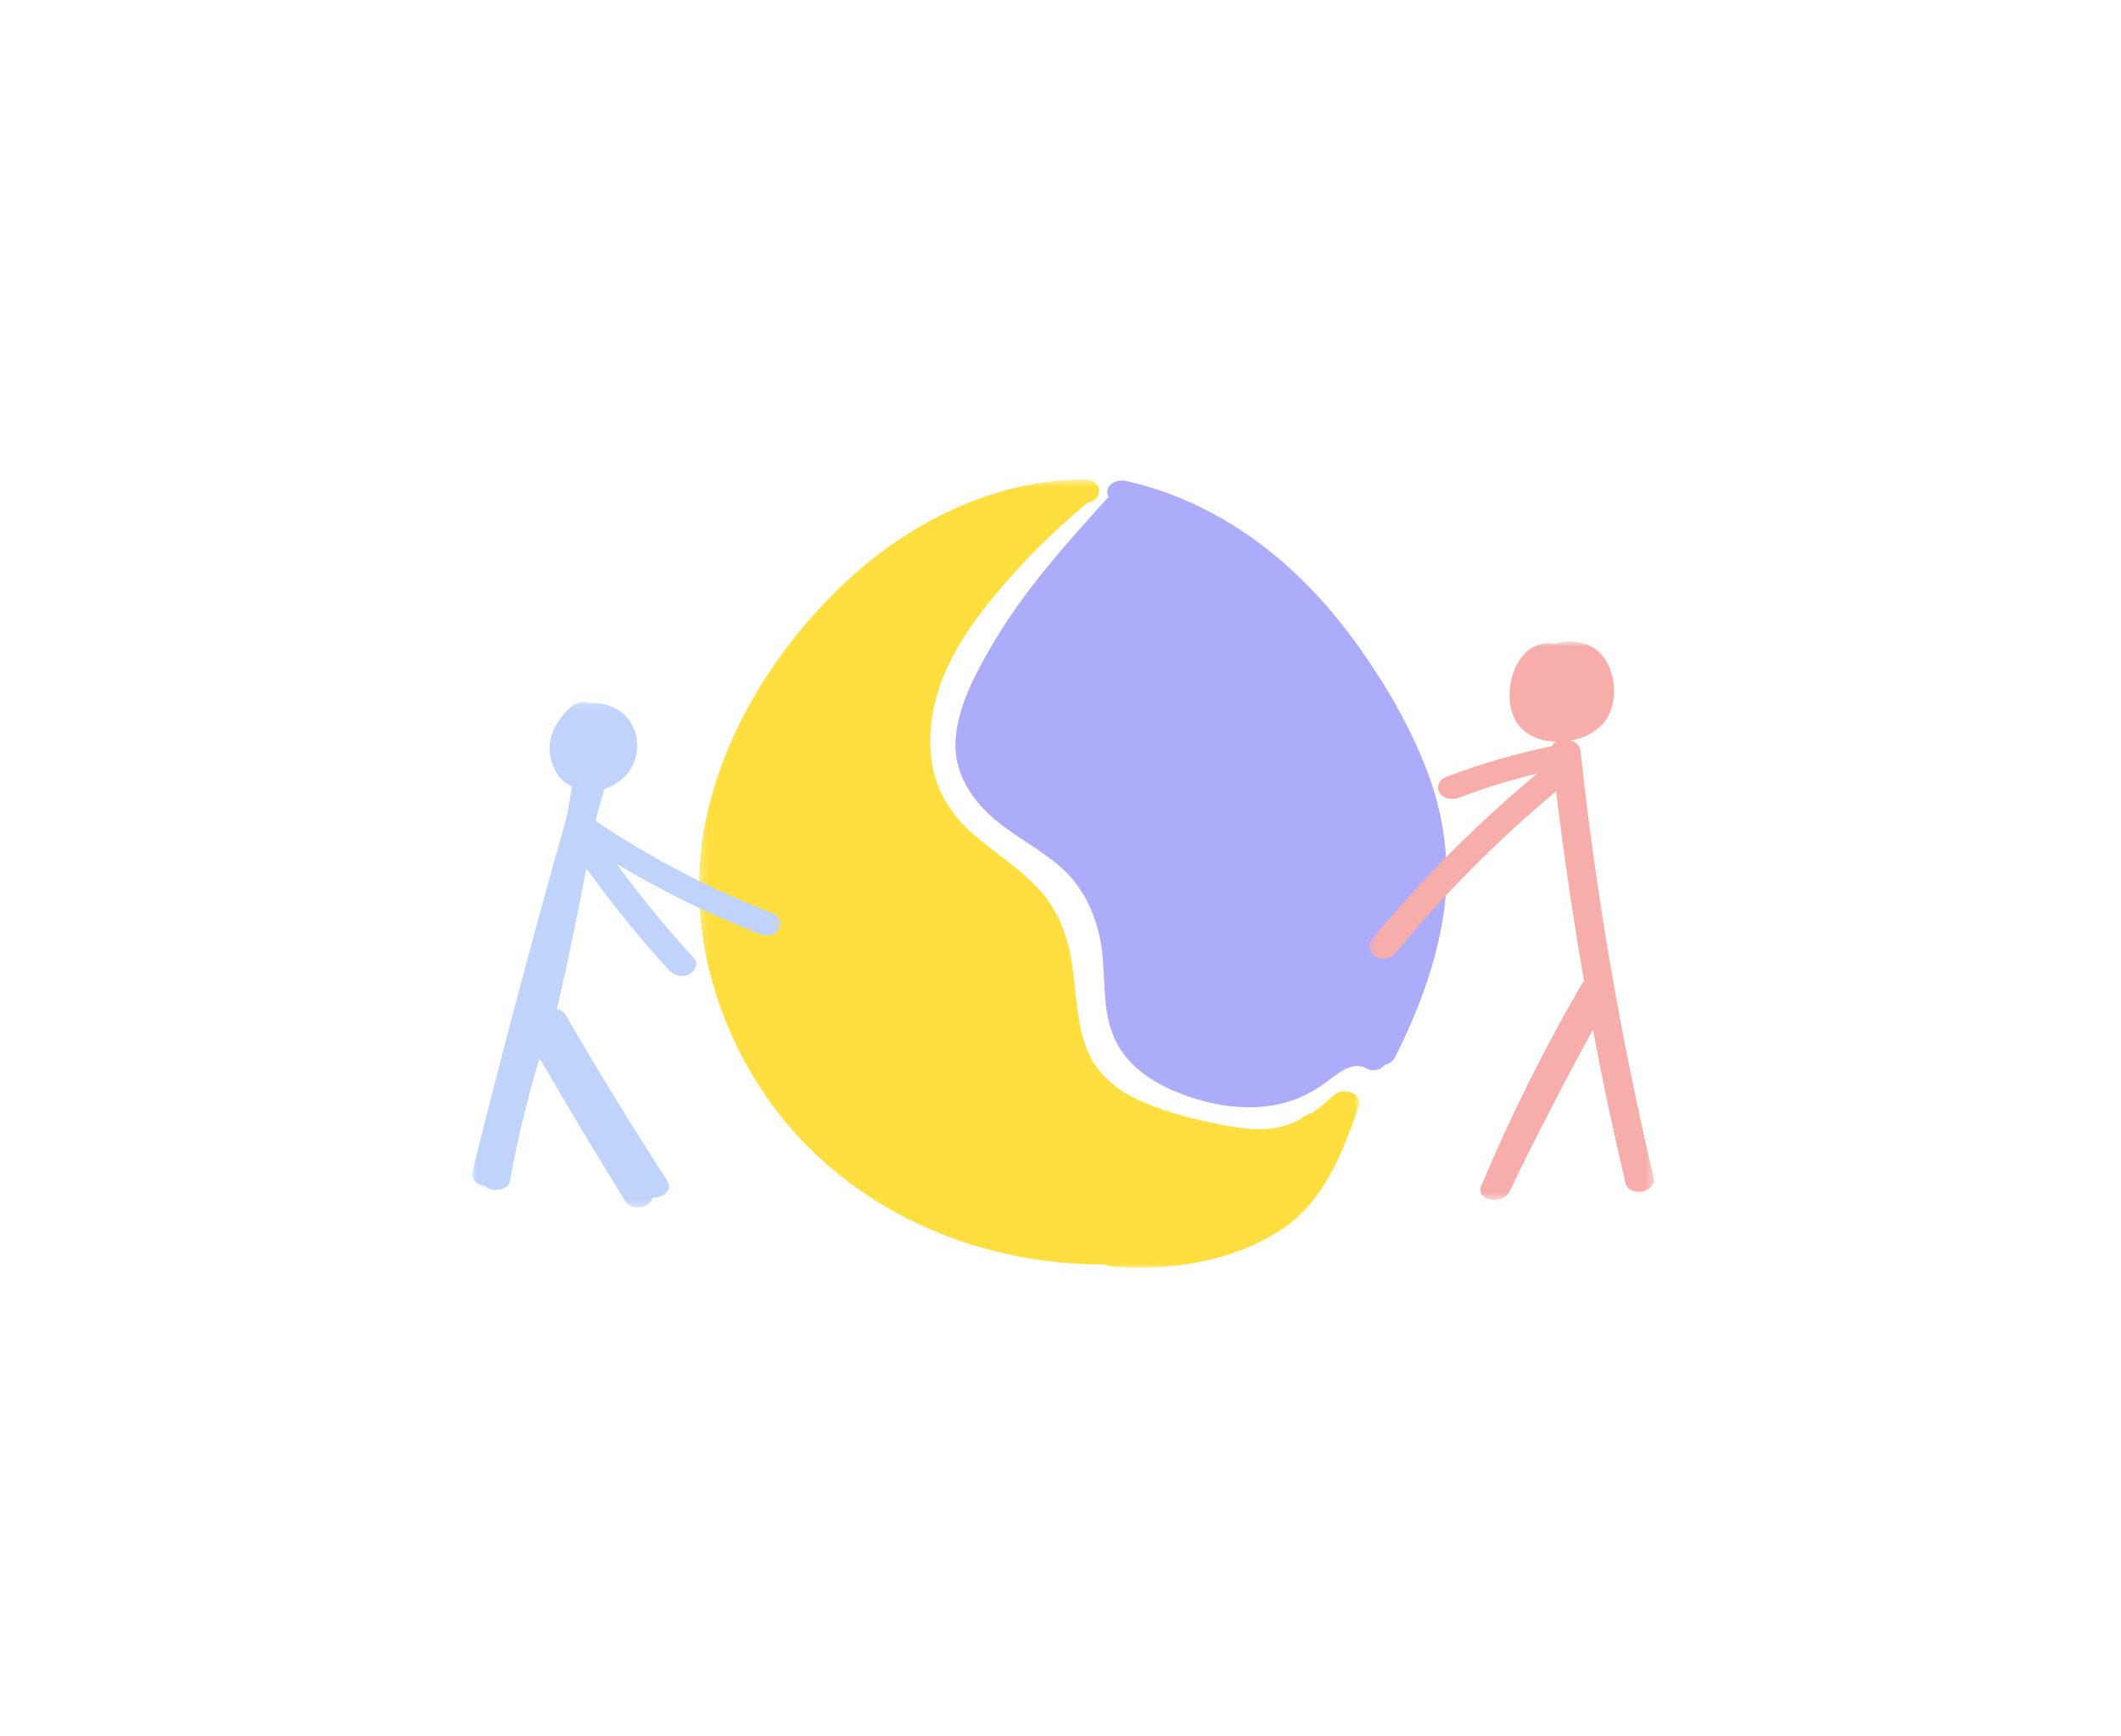 <?xml version="1.0" encoding="UTF-8"?>
<svg width="292px" height="239px" viewBox="0 0 292 239" version="1.1" xmlns="http://www.w3.org/2000/svg" xmlns:xlink="http://www.w3.org/1999/xlink">
    <title>Group 5</title>
    <defs>
        <polygon id="path-1" points="0.244 0.474 91.159 0.474 91.159 109 0.244 109"></polygon>
        <polygon id="path-3" points="0 0.118 42.544 0.118 42.544 69.696 0 69.696"></polygon>
        <polygon id="path-5" points="0.443 0.772 39.692 0.772 39.692 77.635 0.443 77.635"></polygon>
    </defs>
    <g id="Desktop" stroke="none" stroke-width="1" fill="none" fill-rule="evenodd">
        <g id="About" transform="translate(-1061, -3654)">
            <g id="Group-5" transform="translate(1061, 3654)">
                <g id="Group-12" transform="translate(65, 65)">
                    <g id="Group-3" transform="translate(31, 0.526)">
                        <mask id="mask-2" fill="white">
                            <use xlink:href="#path-1"></use>
                        </mask>
                        <g id="Clip-2"></g>
                        <path d="M87.731,85.159 C86.71,86.095 85.637,86.954 84.528,87.753 C84.197,87.809 83.881,87.929 83.618,88.12 C80.387,90.451 76.176,90.092 72.47,89.371 C68.704,88.638 64.813,87.684 61.286,86.149 C57.769,84.62 54.844,82.274 53.501,78.583 C52.128,74.816 52.175,70.721 51.531,66.805 C50.883,62.868 49.466,59.411 46.672,56.511 C44.085,53.823 40.922,51.829 38.108,49.405 C35.059,46.777 32.953,43.513 32.302,39.489 C31.626,35.297 32.428,31.044 34.065,27.168 C35.994,22.602 39.063,18.593 42.281,14.863 C45.785,10.803 49.639,7.07 53.767,3.647 C55.934,3.371 55.834,0.471 53.436,0.474 C40.893,0.497 29.177,6.325 20.182,14.825 C10.582,23.897 2.901,36.298 0.798,49.461 C-1.14,61.594 2.119,74.231 8.812,84.435 C15.836,95.144 26.685,102.614 38.921,106.161 C44.454,107.764 50.253,108.545 56.028,108.528 C56.381,108.708 56.79,108.809 57.158,108.841 C64.9,109.506 73.557,108.139 80.188,103.891 C86.201,100.041 88.862,93.18 91.073,86.716 C91.69,84.914 88.829,84.152 87.731,85.159" id="Fill-1" fill="#FFDF40" mask="url(#mask-2)"></path>
                    </g>
                    <path d="M131.538,41.307 C129.237,35.219 125.888,29.412 122.122,24.117 C118.393,18.87 113.976,14.035 108.847,10.128 C103.256,5.871 96.846,2.708 89.968,1.199 C89.057,0.998 87.837,1.354 87.508,2.316 C87.373,2.708 87.442,3.073 87.623,3.384 C81.768,9.842 75.885,16.394 71.482,23.96 C69.254,27.791 67.006,32.001 66.583,36.485 C66.173,40.833 68.303,44.512 71.437,47.349 C74.49,50.111 78.307,51.857 81.339,54.642 C84.383,57.438 86.123,61.518 86.673,65.567 C87.222,69.602 86.706,73.925 88.347,77.753 C90.014,81.642 93.609,84.025 97.434,85.506 C101.748,87.177 106.563,87.995 111.137,86.983 C113.462,86.468 115.536,85.442 117.461,84.058 C118.988,82.96 121.108,80.956 123.097,82.07 C124.044,82.6 125.101,82.24 125.656,81.587 C126.271,81.454 126.801,81.071 127.103,80.464 C130.177,74.302 132.667,67.843 133.71,61.008 C134.731,54.314 133.929,47.631 131.538,41.307" id="Fill-4" fill="#ACACFB"></path>
                    <g id="Group-8" transform="translate(0, 31.526)">
                        <mask id="mask-4" fill="white">
                            <use xlink:href="#path-3"></use>
                        </mask>
                        <g id="Clip-7"></g>
                        <path d="M41.572,29.271 C32.923,25.923 24.659,21.646 16.966,16.467 C17.379,15.006 17.786,13.545 18.203,12.086 C19.332,11.737 20.359,11.079 21.17,10.198 C23.415,7.76 23.229,3.469 20.478,1.47 C19.236,0.567 17.63,0.103 16.087,0.249 C15.355,-0.007 14.535,0.116 13.877,0.574 C13.27,0.996 12.768,1.546 12.343,2.155 C11.886,2.67 11.51,3.27 11.22,3.935 C10.57,5.425 10.436,7.154 11.085,8.647 C11.207,9.073 11.382,9.487 11.618,9.885 C12.118,10.725 12.889,11.339 13.765,11.75 C13.529,13.138 13.272,14.523 13.025,15.909 C8.445,32.116 4.109,48.39 0.051,64.736 C-0.236,65.889 0.73,66.608 1.773,66.74 C2.016,66.977 2.34,67.151 2.727,67.237 C3.51,67.411 5.009,67.112 5.187,66.12 C6.218,60.382 7.597,54.717 9.278,49.139 C13.142,55.779 17.084,62.374 21.136,68.9 C22.004,70.295 24.572,69.696 24.831,68.334 C26.202,68.411 27.728,67.352 26.818,65.947 C21.979,58.473 17.325,50.882 12.859,43.179 C12.595,42.724 12.153,42.479 11.665,42.397 C13.142,35.958 14.494,29.492 15.732,23.003 C19.245,27.901 23.038,32.591 27.117,37.033 C27.809,37.787 28.9,38.057 29.853,37.607 C30.601,37.252 31.26,36.169 30.57,35.417 C26.763,31.272 23.197,26.916 19.882,22.372 C26.151,26.141 32.719,29.389 39.552,32.034 C40.46,32.385 41.674,32.322 42.289,31.46 C42.842,30.687 42.445,29.609 41.572,29.271" id="Fill-6" fill="#BFD3FB" mask="url(#mask-4)"></path>
                    </g>
                    <g id="Group-11" transform="translate(123, 22.526)">
                        <mask id="mask-6" fill="white">
                            <use xlink:href="#path-5"></use>
                        </mask>
                        <g id="Clip-10"></g>
                        <path d="M39.645,74.506 C35.083,55.18 31.722,35.589 29.586,15.847 C29.505,15.096 28.942,14.621 28.264,14.409 C30.04,14.111 31.796,13.254 32.907,11.818 C34.012,10.386 34.37,8.379 34.155,6.612 C33.94,4.842 33.256,3.09 31.809,1.963 C30.152,0.672 27.969,0.496 26.019,1.119 C25.774,1.035 25.514,0.99 25.258,0.995 C21.386,1.068 19.666,5.321 19.837,8.678 C19.927,10.443 20.608,12.211 22.081,13.278 C23.327,14.182 24.785,14.534 26.273,14.56 C26.013,14.705 25.815,14.914 25.697,15.174 C20.67,16.199 15.745,17.652 10.953,19.481 C10.085,19.812 9.684,20.904 10.235,21.67 C10.86,22.536 12.062,22.591 12.971,22.244 C16.45,20.916 20.011,19.828 23.628,18.958 C15.288,25.895 7.608,33.61 0.719,41.991 C0.078,42.771 0.653,43.797 1.436,44.18 C2.348,44.627 3.531,44.387 4.172,43.607 C10.816,35.524 18.208,28.106 26.235,21.404 C27.288,30.161 28.567,38.889 30.09,47.575 C29.952,47.69 29.825,47.82 29.727,47.988 C24.546,56.929 19.93,66.187 15.928,75.713 C15.055,77.792 18.922,78.347 19.786,76.564 C23.436,69.017 27.28,61.567 31.296,54.209 C32.639,61.289 34.132,68.342 35.788,75.356 C36.254,77.33 40.161,76.691 39.645,74.506" id="Fill-9" fill="#F7AEAB" mask="url(#mask-6)"></path>
                    </g>
                </g>
                <rect id="Rectangle-Copy-3" x="0" y="0" width="292" height="239"></rect>
            </g>
        </g>
    </g>
</svg>
